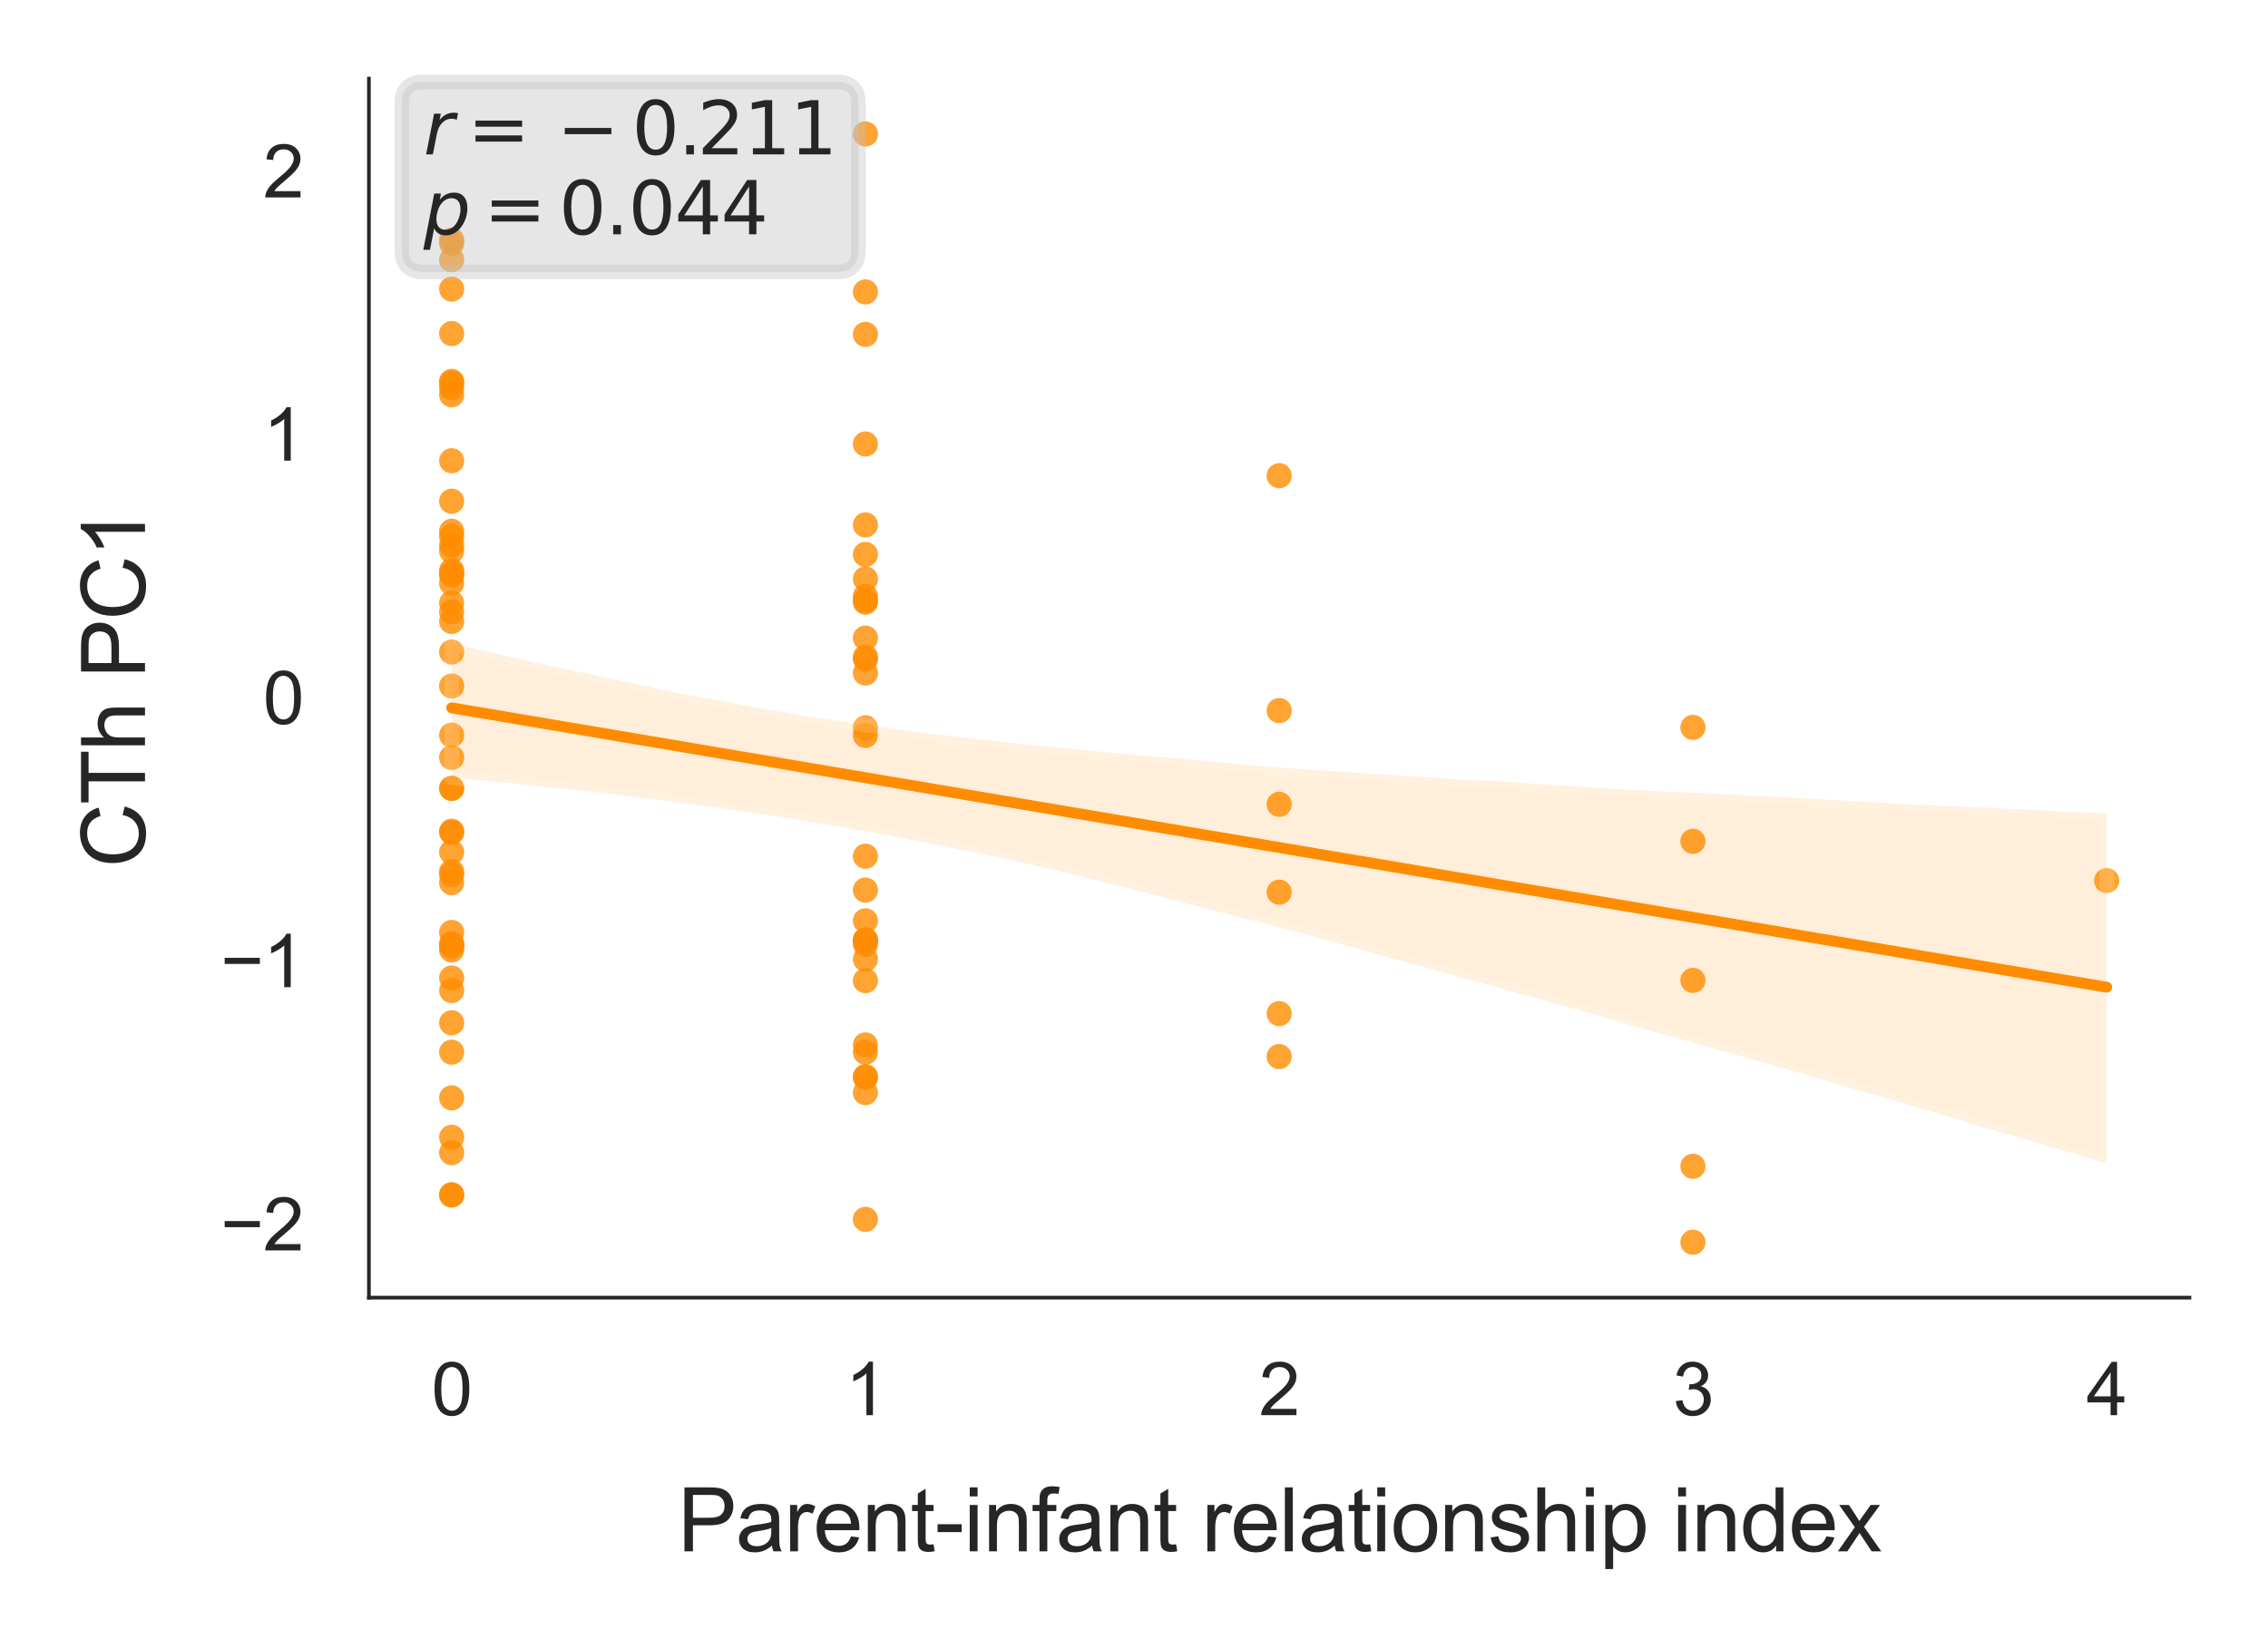 <?xml version="1.0" encoding="utf-8" standalone="no"?>
<!DOCTYPE svg PUBLIC "-//W3C//DTD SVG 1.1//EN"
  "http://www.w3.org/Graphics/SVG/1.1/DTD/svg11.dtd">
<svg xmlns:xlink="http://www.w3.org/1999/xlink" width="155.906pt" height="113.386pt" viewBox="0 0 155.906 113.386" xmlns="http://www.w3.org/2000/svg" version="1.1">
 <defs>
  <style type="text/css">*{stroke-linejoin: round; stroke-linecap: butt}</style>
 </defs>
 <g id="figure_1">
  <g id="patch_1">
   <path d="M 0 113.386 
L 155.906 113.386 
L 155.906 0 
L 0 0 
z
" style="fill: #ffffff"/>
  </g>
  <g id="axes_1">
   <g id="patch_2">
    <path d="M 25.36 89.218 
L 150.506 89.218 
L 150.506 5.4 
L 25.36 5.4 
z
" style="fill: #ffffff"/>
   </g>
   <g id="matplotlib.axis_1">
    <g id="xtick_1">
     <g id="text_1">
      <!-- 0 -->
      <g style="fill: #262626" transform="translate(29.658 97.297) scale(0.05 -0.05)">
       <defs>
        <path id="ArialMT-30" d="M 266 2259 
Q 266 3072 433 3567 
Q 600 4063 929 4331 
Q 1259 4600 1759 4600 
Q 2128 4600 2406 4451 
Q 2684 4303 2865 4023 
Q 3047 3744 3150 3342 
Q 3253 2941 3253 2259 
Q 3253 1453 3087 958 
Q 2922 463 2592 192 
Q 2263 -78 1759 -78 
Q 1097 -78 719 397 
Q 266 969 266 2259 
z
M 844 2259 
Q 844 1131 1108 757 
Q 1372 384 1759 384 
Q 2147 384 2411 759 
Q 2675 1134 2675 2259 
Q 2675 3391 2411 3762 
Q 2147 4134 1753 4134 
Q 1366 4134 1134 3806 
Q 844 3388 844 2259 
z
" transform="scale(0.016)"/>
       </defs>
       <use xlink:href="#ArialMT-30"/>
      </g>
     </g>
    </g>
    <g id="xtick_2">
     <g id="text_2">
      <!-- 1 -->
      <g style="fill: #262626" transform="translate(58.1 97.297) scale(0.05 -0.05)">
       <defs>
        <path id="ArialMT-31" d="M 2384 0 
L 1822 0 
L 1822 3584 
Q 1619 3391 1289 3197 
Q 959 3003 697 2906 
L 697 3450 
Q 1169 3672 1522 3987 
Q 1875 4303 2022 4600 
L 2384 4600 
L 2384 0 
z
" transform="scale(0.016)"/>
       </defs>
       <use xlink:href="#ArialMT-31"/>
      </g>
     </g>
    </g>
    <g id="xtick_3">
     <g id="text_3">
      <!-- 2 -->
      <g style="fill: #262626" transform="translate(86.543 97.297) scale(0.05 -0.05)">
       <defs>
        <path id="ArialMT-32" d="M 3222 541 
L 3222 0 
L 194 0 
Q 188 203 259 391 
Q 375 700 629 1000 
Q 884 1300 1366 1694 
Q 2113 2306 2375 2664 
Q 2638 3022 2638 3341 
Q 2638 3675 2398 3904 
Q 2159 4134 1775 4134 
Q 1369 4134 1125 3890 
Q 881 3647 878 3216 
L 300 3275 
Q 359 3922 746 4261 
Q 1134 4600 1788 4600 
Q 2447 4600 2831 4234 
Q 3216 3869 3216 3328 
Q 3216 3053 3103 2787 
Q 2991 2522 2730 2228 
Q 2469 1934 1863 1422 
Q 1356 997 1212 845 
Q 1069 694 975 541 
L 3222 541 
z
" transform="scale(0.016)"/>
       </defs>
       <use xlink:href="#ArialMT-32"/>
      </g>
     </g>
    </g>
    <g id="xtick_4">
     <g id="text_4">
      <!-- 3 -->
      <g style="fill: #262626" transform="translate(114.985 97.297) scale(0.05 -0.05)">
       <defs>
        <path id="ArialMT-33" d="M 269 1209 
L 831 1284 
Q 928 806 1161 595 
Q 1394 384 1728 384 
Q 2125 384 2398 659 
Q 2672 934 2672 1341 
Q 2672 1728 2419 1979 
Q 2166 2231 1775 2231 
Q 1616 2231 1378 2169 
L 1441 2663 
Q 1497 2656 1531 2656 
Q 1891 2656 2178 2843 
Q 2466 3031 2466 3422 
Q 2466 3731 2256 3934 
Q 2047 4138 1716 4138 
Q 1388 4138 1169 3931 
Q 950 3725 888 3313 
L 325 3413 
Q 428 3978 793 4289 
Q 1159 4600 1703 4600 
Q 2078 4600 2393 4439 
Q 2709 4278 2876 4000 
Q 3044 3722 3044 3409 
Q 3044 3113 2884 2869 
Q 2725 2625 2413 2481 
Q 2819 2388 3044 2092 
Q 3269 1797 3269 1353 
Q 3269 753 2831 336 
Q 2394 -81 1725 -81 
Q 1122 -81 723 278 
Q 325 638 269 1209 
z
" transform="scale(0.016)"/>
       </defs>
       <use xlink:href="#ArialMT-33"/>
      </g>
     </g>
    </g>
    <g id="xtick_5">
     <g id="text_5">
      <!-- 4 -->
      <g style="fill: #262626" transform="translate(143.427 97.297) scale(0.05 -0.05)">
       <defs>
        <path id="ArialMT-34" d="M 2069 0 
L 2069 1097 
L 81 1097 
L 81 1613 
L 2172 4581 
L 2631 4581 
L 2631 1613 
L 3250 1613 
L 3250 1097 
L 2631 1097 
L 2631 0 
L 2069 0 
z
M 2069 1613 
L 2069 3678 
L 634 1613 
L 2069 1613 
z
" transform="scale(0.016)"/>
       </defs>
       <use xlink:href="#ArialMT-34"/>
      </g>
     </g>
    </g>
    <g id="text_6">
     <!-- Parent-infant relationship index -->
     <g style="fill: #262626" transform="translate(46.577 106.659) scale(0.06 -0.06)">
      <defs>
       <path id="ArialMT-50" d="M 494 0 
L 494 4581 
L 2222 4581 
Q 2678 4581 2919 4538 
Q 3256 4481 3484 4323 
Q 3713 4166 3852 3881 
Q 3991 3597 3991 3256 
Q 3991 2672 3619 2267 
Q 3247 1863 2275 1863 
L 1100 1863 
L 1100 0 
L 494 0 
z
M 1100 2403 
L 2284 2403 
Q 2872 2403 3119 2622 
Q 3366 2841 3366 3238 
Q 3366 3525 3220 3729 
Q 3075 3934 2838 4000 
Q 2684 4041 2272 4041 
L 1100 4041 
L 1100 2403 
z
" transform="scale(0.016)"/>
       <path id="ArialMT-61" d="M 2588 409 
Q 2275 144 1986 34 
Q 1697 -75 1366 -75 
Q 819 -75 525 192 
Q 231 459 231 875 
Q 231 1119 342 1320 
Q 453 1522 633 1644 
Q 813 1766 1038 1828 
Q 1203 1872 1538 1913 
Q 2219 1994 2541 2106 
Q 2544 2222 2544 2253 
Q 2544 2597 2384 2738 
Q 2169 2928 1744 2928 
Q 1347 2928 1158 2789 
Q 969 2650 878 2297 
L 328 2372 
Q 403 2725 575 2942 
Q 747 3159 1072 3276 
Q 1397 3394 1825 3394 
Q 2250 3394 2515 3294 
Q 2781 3194 2906 3042 
Q 3031 2891 3081 2659 
Q 3109 2516 3109 2141 
L 3109 1391 
Q 3109 606 3145 398 
Q 3181 191 3288 0 
L 2700 0 
Q 2613 175 2588 409 
z
M 2541 1666 
Q 2234 1541 1622 1453 
Q 1275 1403 1131 1340 
Q 988 1278 909 1158 
Q 831 1038 831 891 
Q 831 666 1001 516 
Q 1172 366 1500 366 
Q 1825 366 2078 508 
Q 2331 650 2450 897 
Q 2541 1088 2541 1459 
L 2541 1666 
z
" transform="scale(0.016)"/>
       <path id="ArialMT-72" d="M 416 0 
L 416 3319 
L 922 3319 
L 922 2816 
Q 1116 3169 1280 3281 
Q 1444 3394 1641 3394 
Q 1925 3394 2219 3213 
L 2025 2691 
Q 1819 2813 1613 2813 
Q 1428 2813 1281 2702 
Q 1134 2591 1072 2394 
Q 978 2094 978 1738 
L 978 0 
L 416 0 
z
" transform="scale(0.016)"/>
       <path id="ArialMT-65" d="M 2694 1069 
L 3275 997 
Q 3138 488 2766 206 
Q 2394 -75 1816 -75 
Q 1088 -75 661 373 
Q 234 822 234 1631 
Q 234 2469 665 2931 
Q 1097 3394 1784 3394 
Q 2450 3394 2872 2941 
Q 3294 2488 3294 1666 
Q 3294 1616 3291 1516 
L 816 1516 
Q 847 969 1125 678 
Q 1403 388 1819 388 
Q 2128 388 2347 550 
Q 2566 713 2694 1069 
z
M 847 1978 
L 2700 1978 
Q 2663 2397 2488 2606 
Q 2219 2931 1791 2931 
Q 1403 2931 1139 2672 
Q 875 2413 847 1978 
z
" transform="scale(0.016)"/>
       <path id="ArialMT-6e" d="M 422 0 
L 422 3319 
L 928 3319 
L 928 2847 
Q 1294 3394 1984 3394 
Q 2284 3394 2536 3286 
Q 2788 3178 2913 3003 
Q 3038 2828 3088 2588 
Q 3119 2431 3119 2041 
L 3119 0 
L 2556 0 
L 2556 2019 
Q 2556 2363 2490 2533 
Q 2425 2703 2258 2804 
Q 2091 2906 1866 2906 
Q 1506 2906 1245 2678 
Q 984 2450 984 1813 
L 984 0 
L 422 0 
z
" transform="scale(0.016)"/>
       <path id="ArialMT-74" d="M 1650 503 
L 1731 6 
Q 1494 -44 1306 -44 
Q 1000 -44 831 53 
Q 663 150 594 308 
Q 525 466 525 972 
L 525 2881 
L 113 2881 
L 113 3319 
L 525 3319 
L 525 4141 
L 1084 4478 
L 1084 3319 
L 1650 3319 
L 1650 2881 
L 1084 2881 
L 1084 941 
Q 1084 700 1114 631 
Q 1144 563 1211 522 
Q 1278 481 1403 481 
Q 1497 481 1650 503 
z
" transform="scale(0.016)"/>
       <path id="ArialMT-2d" d="M 203 1375 
L 203 1941 
L 1931 1941 
L 1931 1375 
L 203 1375 
z
" transform="scale(0.016)"/>
       <path id="ArialMT-69" d="M 425 3934 
L 425 4581 
L 988 4581 
L 988 3934 
L 425 3934 
z
M 425 0 
L 425 3319 
L 988 3319 
L 988 0 
L 425 0 
z
" transform="scale(0.016)"/>
       <path id="ArialMT-66" d="M 556 0 
L 556 2881 
L 59 2881 
L 59 3319 
L 556 3319 
L 556 3672 
Q 556 4006 616 4169 
Q 697 4388 901 4523 
Q 1106 4659 1475 4659 
Q 1713 4659 2000 4603 
L 1916 4113 
Q 1741 4144 1584 4144 
Q 1328 4144 1222 4034 
Q 1116 3925 1116 3625 
L 1116 3319 
L 1763 3319 
L 1763 2881 
L 1116 2881 
L 1116 0 
L 556 0 
z
" transform="scale(0.016)"/>
       <path id="ArialMT-20" transform="scale(0.016)"/>
       <path id="ArialMT-6c" d="M 409 0 
L 409 4581 
L 972 4581 
L 972 0 
L 409 0 
z
" transform="scale(0.016)"/>
       <path id="ArialMT-6f" d="M 213 1659 
Q 213 2581 725 3025 
Q 1153 3394 1769 3394 
Q 2453 3394 2887 2945 
Q 3322 2497 3322 1706 
Q 3322 1066 3130 698 
Q 2938 331 2570 128 
Q 2203 -75 1769 -75 
Q 1072 -75 642 372 
Q 213 819 213 1659 
z
M 791 1659 
Q 791 1022 1069 705 
Q 1347 388 1769 388 
Q 2188 388 2466 706 
Q 2744 1025 2744 1678 
Q 2744 2294 2464 2611 
Q 2184 2928 1769 2928 
Q 1347 2928 1069 2612 
Q 791 2297 791 1659 
z
" transform="scale(0.016)"/>
       <path id="ArialMT-73" d="M 197 991 
L 753 1078 
Q 800 744 1014 566 
Q 1228 388 1613 388 
Q 2000 388 2187 545 
Q 2375 703 2375 916 
Q 2375 1106 2209 1216 
Q 2094 1291 1634 1406 
Q 1016 1563 777 1677 
Q 538 1791 414 1992 
Q 291 2194 291 2438 
Q 291 2659 392 2848 
Q 494 3038 669 3163 
Q 800 3259 1026 3326 
Q 1253 3394 1513 3394 
Q 1903 3394 2198 3281 
Q 2494 3169 2634 2976 
Q 2775 2784 2828 2463 
L 2278 2388 
Q 2241 2644 2061 2787 
Q 1881 2931 1553 2931 
Q 1166 2931 1000 2803 
Q 834 2675 834 2503 
Q 834 2394 903 2306 
Q 972 2216 1119 2156 
Q 1203 2125 1616 2013 
Q 2213 1853 2448 1751 
Q 2684 1650 2818 1456 
Q 2953 1263 2953 975 
Q 2953 694 2789 445 
Q 2625 197 2315 61 
Q 2006 -75 1616 -75 
Q 969 -75 630 194 
Q 291 463 197 991 
z
" transform="scale(0.016)"/>
       <path id="ArialMT-68" d="M 422 0 
L 422 4581 
L 984 4581 
L 984 2938 
Q 1378 3394 1978 3394 
Q 2347 3394 2619 3248 
Q 2891 3103 3008 2847 
Q 3125 2591 3125 2103 
L 3125 0 
L 2563 0 
L 2563 2103 
Q 2563 2525 2380 2717 
Q 2197 2909 1863 2909 
Q 1613 2909 1392 2779 
Q 1172 2650 1078 2428 
Q 984 2206 984 1816 
L 984 0 
L 422 0 
z
" transform="scale(0.016)"/>
       <path id="ArialMT-70" d="M 422 -1272 
L 422 3319 
L 934 3319 
L 934 2888 
Q 1116 3141 1344 3267 
Q 1572 3394 1897 3394 
Q 2322 3394 2647 3175 
Q 2972 2956 3137 2557 
Q 3303 2159 3303 1684 
Q 3303 1175 3120 767 
Q 2938 359 2589 142 
Q 2241 -75 1856 -75 
Q 1575 -75 1351 44 
Q 1128 163 984 344 
L 984 -1272 
L 422 -1272 
z
M 931 1641 
Q 931 1000 1190 694 
Q 1450 388 1819 388 
Q 2194 388 2461 705 
Q 2728 1022 2728 1688 
Q 2728 2322 2467 2637 
Q 2206 2953 1844 2953 
Q 1484 2953 1207 2617 
Q 931 2281 931 1641 
z
" transform="scale(0.016)"/>
       <path id="ArialMT-64" d="M 2575 0 
L 2575 419 
Q 2259 -75 1647 -75 
Q 1250 -75 917 144 
Q 584 363 401 755 
Q 219 1147 219 1656 
Q 219 2153 384 2558 
Q 550 2963 881 3178 
Q 1213 3394 1622 3394 
Q 1922 3394 2156 3267 
Q 2391 3141 2538 2938 
L 2538 4581 
L 3097 4581 
L 3097 0 
L 2575 0 
z
M 797 1656 
Q 797 1019 1065 703 
Q 1334 388 1700 388 
Q 2069 388 2326 689 
Q 2584 991 2584 1609 
Q 2584 2291 2321 2609 
Q 2059 2928 1675 2928 
Q 1300 2928 1048 2622 
Q 797 2316 797 1656 
z
" transform="scale(0.016)"/>
       <path id="ArialMT-78" d="M 47 0 
L 1259 1725 
L 138 3319 
L 841 3319 
L 1350 2541 
Q 1494 2319 1581 2169 
Q 1719 2375 1834 2534 
L 2394 3319 
L 3066 3319 
L 1919 1756 
L 3153 0 
L 2463 0 
L 1781 1031 
L 1600 1309 
L 728 0 
L 47 0 
z
" transform="scale(0.016)"/>
      </defs>
      <use xlink:href="#ArialMT-50"/>
      <use xlink:href="#ArialMT-61" x="66.699"/>
      <use xlink:href="#ArialMT-72" x="122.314"/>
      <use xlink:href="#ArialMT-65" x="155.615"/>
      <use xlink:href="#ArialMT-6e" x="211.23"/>
      <use xlink:href="#ArialMT-74" x="266.846"/>
      <use xlink:href="#ArialMT-2d" x="294.629"/>
      <use xlink:href="#ArialMT-69" x="327.93"/>
      <use xlink:href="#ArialMT-6e" x="350.146"/>
      <use xlink:href="#ArialMT-66" x="405.762"/>
      <use xlink:href="#ArialMT-61" x="433.545"/>
      <use xlink:href="#ArialMT-6e" x="489.16"/>
      <use xlink:href="#ArialMT-74" x="544.775"/>
      <use xlink:href="#ArialMT-20" x="572.559"/>
      <use xlink:href="#ArialMT-72" x="600.342"/>
      <use xlink:href="#ArialMT-65" x="633.643"/>
      <use xlink:href="#ArialMT-6c" x="689.258"/>
      <use xlink:href="#ArialMT-61" x="711.475"/>
      <use xlink:href="#ArialMT-74" x="767.09"/>
      <use xlink:href="#ArialMT-69" x="794.873"/>
      <use xlink:href="#ArialMT-6f" x="817.09"/>
      <use xlink:href="#ArialMT-6e" x="872.705"/>
      <use xlink:href="#ArialMT-73" x="928.32"/>
      <use xlink:href="#ArialMT-68" x="978.32"/>
      <use xlink:href="#ArialMT-69" x="1033.936"/>
      <use xlink:href="#ArialMT-70" x="1056.152"/>
      <use xlink:href="#ArialMT-20" x="1111.768"/>
      <use xlink:href="#ArialMT-69" x="1139.551"/>
      <use xlink:href="#ArialMT-6e" x="1161.768"/>
      <use xlink:href="#ArialMT-64" x="1217.383"/>
      <use xlink:href="#ArialMT-65" x="1272.998"/>
      <use xlink:href="#ArialMT-78" x="1328.613"/>
     </g>
    </g>
   </g>
   <g id="matplotlib.axis_2">
    <g id="ytick_1">
     <g id="text_7">
      <!-- −2 -->
      <g style="fill: #262626" transform="translate(15.159 85.97) scale(0.05 -0.05)">
       <defs>
        <path id="ArialMT-2212" d="M 3381 1997 
L 356 1997 
L 356 2522 
L 3381 2522 
L 3381 1997 
z
" transform="scale(0.016)"/>
       </defs>
       <use xlink:href="#ArialMT-2212"/>
       <use xlink:href="#ArialMT-32" x="58.398"/>
      </g>
     </g>
    </g>
    <g id="ytick_2">
     <g id="text_8">
      <!-- −1 -->
      <g style="fill: #262626" transform="translate(15.159 67.871) scale(0.05 -0.05)">
       <use xlink:href="#ArialMT-2212"/>
       <use xlink:href="#ArialMT-31" x="58.398"/>
      </g>
     </g>
    </g>
    <g id="ytick_3">
     <g id="text_9">
      <!-- 0 -->
      <g style="fill: #262626" transform="translate(18.08 49.772) scale(0.05 -0.05)">
       <use xlink:href="#ArialMT-30"/>
      </g>
     </g>
    </g>
    <g id="ytick_4">
     <g id="text_10">
      <!-- 1 -->
      <g style="fill: #262626" transform="translate(18.08 31.673) scale(0.05 -0.05)">
       <use xlink:href="#ArialMT-31"/>
      </g>
     </g>
    </g>
    <g id="ytick_5">
     <g id="text_11">
      <!-- 2 -->
      <g style="fill: #262626" transform="translate(18.08 13.574) scale(0.05 -0.05)">
       <use xlink:href="#ArialMT-32"/>
      </g>
     </g>
    </g>
    <g id="text_12">
     <!-- CTh PC1 -->
     <g style="fill: #262626" transform="translate(9.967 59.646) rotate(-90) scale(0.06 -0.06)">
      <defs>
       <path id="ArialMT-43" d="M 3763 1606 
L 4369 1453 
Q 4178 706 3683 314 
Q 3188 -78 2472 -78 
Q 1731 -78 1267 223 
Q 803 525 561 1097 
Q 319 1669 319 2325 
Q 319 3041 592 3573 
Q 866 4106 1370 4382 
Q 1875 4659 2481 4659 
Q 3169 4659 3637 4309 
Q 4106 3959 4291 3325 
L 3694 3184 
Q 3534 3684 3231 3912 
Q 2928 4141 2469 4141 
Q 1941 4141 1586 3887 
Q 1231 3634 1087 3207 
Q 944 2781 944 2328 
Q 944 1744 1114 1308 
Q 1284 872 1643 656 
Q 2003 441 2422 441 
Q 2931 441 3284 734 
Q 3638 1028 3763 1606 
z
" transform="scale(0.016)"/>
       <path id="ArialMT-54" d="M 1659 0 
L 1659 4041 
L 150 4041 
L 150 4581 
L 3781 4581 
L 3781 4041 
L 2266 4041 
L 2266 0 
L 1659 0 
z
" transform="scale(0.016)"/>
      </defs>
      <use xlink:href="#ArialMT-43"/>
      <use xlink:href="#ArialMT-54" x="72.217"/>
      <use xlink:href="#ArialMT-68" x="133.301"/>
      <use xlink:href="#ArialMT-20" x="188.916"/>
      <use xlink:href="#ArialMT-50" x="216.699"/>
      <use xlink:href="#ArialMT-43" x="283.398"/>
      <use xlink:href="#ArialMT-31" x="355.615"/>
     </g>
    </g>
   </g>
   <g id="PathCollection_1">
    <defs>
     <path id="C0_0_7b4fc9063c" d="M 0 0.866 
C 0.23 0.866 0.45 0.775 0.612 0.612 
C 0.775 0.45 0.866 0.23 0.866 -0 
C 0.866 -0.23 0.775 -0.45 0.612 -0.612 
C 0.45 -0.775 0.23 -0.866 0 -0.866 
C -0.23 -0.866 -0.45 -0.775 -0.612 -0.612 
C -0.775 -0.45 -0.866 -0.23 -0.866 0 
C -0.866 0.23 -0.775 0.45 -0.612 0.612 
C -0.45 0.775 -0.23 0.866 0 0.866 
z
"/>
    </defs>
    <g clip-path="url(#pfe392896bf)">
     <use xlink:href="#C0_0_7b4fc9063c" x="31.048" y="39.413" style="fill: #ff8c00; fill-opacity: 0.8"/>
    </g>
    <g clip-path="url(#pfe392896bf)">
     <use xlink:href="#C0_0_7b4fc9063c" x="59.491" y="58.869" style="fill: #ff8c00; fill-opacity: 0.8"/>
    </g>
    <g clip-path="url(#pfe392896bf)">
     <use xlink:href="#C0_0_7b4fc9063c" x="31.048" y="26.334" style="fill: #ff8c00; fill-opacity: 0.8"/>
    </g>
    <g clip-path="url(#pfe392896bf)">
     <use xlink:href="#C0_0_7b4fc9063c" x="31.048" y="36.527" style="fill: #ff8c00; fill-opacity: 0.8"/>
    </g>
    <g clip-path="url(#pfe392896bf)">
     <use xlink:href="#C0_0_7b4fc9063c" x="59.491" y="64.938" style="fill: #ff8c00; fill-opacity: 0.8"/>
    </g>
    <g clip-path="url(#pfe392896bf)">
     <use xlink:href="#C0_0_7b4fc9063c" x="31.048" y="54.208" style="fill: #ff8c00; fill-opacity: 0.8"/>
    </g>
    <g clip-path="url(#pfe392896bf)">
     <use xlink:href="#C0_0_7b4fc9063c" x="31.048" y="78.192" style="fill: #ff8c00; fill-opacity: 0.8"/>
    </g>
    <g clip-path="url(#pfe392896bf)">
     <use xlink:href="#C0_0_7b4fc9063c" x="116.375" y="57.841" style="fill: #ff8c00; fill-opacity: 0.8"/>
    </g>
    <g clip-path="url(#pfe392896bf)">
     <use xlink:href="#C0_0_7b4fc9063c" x="31.048" y="65.313" style="fill: #ff8c00; fill-opacity: 0.8"/>
    </g>
    <g clip-path="url(#pfe392896bf)">
     <use xlink:href="#C0_0_7b4fc9063c" x="59.491" y="9.21" style="fill: #ff8c00; fill-opacity: 0.8"/>
    </g>
    <g clip-path="url(#pfe392896bf)">
     <use xlink:href="#C0_0_7b4fc9063c" x="87.933" y="72.643" style="fill: #ff8c00; fill-opacity: 0.8"/>
    </g>
    <g clip-path="url(#pfe392896bf)">
     <use xlink:href="#C0_0_7b4fc9063c" x="59.491" y="45.167" style="fill: #ff8c00; fill-opacity: 0.8"/>
    </g>
    <g clip-path="url(#pfe392896bf)">
     <use xlink:href="#C0_0_7b4fc9063c" x="59.491" y="38.119" style="fill: #ff8c00; fill-opacity: 0.8"/>
    </g>
    <g clip-path="url(#pfe392896bf)">
     <use xlink:href="#C0_0_7b4fc9063c" x="59.491" y="22.99" style="fill: #ff8c00; fill-opacity: 0.8"/>
    </g>
    <g clip-path="url(#pfe392896bf)">
     <use xlink:href="#C0_0_7b4fc9063c" x="59.491" y="61.196" style="fill: #ff8c00; fill-opacity: 0.8"/>
    </g>
    <g clip-path="url(#pfe392896bf)">
     <use xlink:href="#C0_0_7b4fc9063c" x="31.048" y="37.887" style="fill: #ff8c00; fill-opacity: 0.8"/>
    </g>
    <g clip-path="url(#pfe392896bf)">
     <use xlink:href="#C0_0_7b4fc9063c" x="59.491" y="41.402" style="fill: #ff8c00; fill-opacity: 0.8"/>
    </g>
    <g clip-path="url(#pfe392896bf)">
     <use xlink:href="#C0_0_7b4fc9063c" x="59.491" y="41.284" style="fill: #ff8c00; fill-opacity: 0.8"/>
    </g>
    <g clip-path="url(#pfe392896bf)">
     <use xlink:href="#C0_0_7b4fc9063c" x="59.491" y="71.842" style="fill: #ff8c00; fill-opacity: 0.8"/>
    </g>
    <g clip-path="url(#pfe392896bf)">
     <use xlink:href="#C0_0_7b4fc9063c" x="87.933" y="48.856" style="fill: #ff8c00; fill-opacity: 0.8"/>
    </g>
    <g clip-path="url(#pfe392896bf)">
     <use xlink:href="#C0_0_7b4fc9063c" x="59.491" y="83.834" style="fill: #ff8c00; fill-opacity: 0.8"/>
    </g>
    <g clip-path="url(#pfe392896bf)">
     <use xlink:href="#C0_0_7b4fc9063c" x="31.048" y="64.872" style="fill: #ff8c00; fill-opacity: 0.8"/>
    </g>
    <g clip-path="url(#pfe392896bf)">
     <use xlink:href="#C0_0_7b4fc9063c" x="31.048" y="47.164" style="fill: #ff8c00; fill-opacity: 0.8"/>
    </g>
    <g clip-path="url(#pfe392896bf)">
     <use xlink:href="#C0_0_7b4fc9063c" x="31.048" y="37.489" style="fill: #ff8c00; fill-opacity: 0.8"/>
    </g>
    <g clip-path="url(#pfe392896bf)">
     <use xlink:href="#C0_0_7b4fc9063c" x="144.817" y="60.543" style="fill: #ff8c00; fill-opacity: 0.8"/>
    </g>
    <g clip-path="url(#pfe392896bf)">
     <use xlink:href="#C0_0_7b4fc9063c" x="116.375" y="50.01" style="fill: #ff8c00; fill-opacity: 0.8"/>
    </g>
    <g clip-path="url(#pfe392896bf)">
     <use xlink:href="#C0_0_7b4fc9063c" x="31.048" y="39.221" style="fill: #ff8c00; fill-opacity: 0.8"/>
    </g>
    <g clip-path="url(#pfe392896bf)">
     <use xlink:href="#C0_0_7b4fc9063c" x="31.048" y="16.733" style="fill: #ff8c00; fill-opacity: 0.8"/>
    </g>
    <g clip-path="url(#pfe392896bf)">
     <use xlink:href="#C0_0_7b4fc9063c" x="59.491" y="75.12" style="fill: #ff8c00; fill-opacity: 0.8"/>
    </g>
    <g clip-path="url(#pfe392896bf)">
     <use xlink:href="#C0_0_7b4fc9063c" x="59.491" y="74.013" style="fill: #ff8c00; fill-opacity: 0.8"/>
    </g>
    <g clip-path="url(#pfe392896bf)">
     <use xlink:href="#C0_0_7b4fc9063c" x="31.048" y="44.829" style="fill: #ff8c00; fill-opacity: 0.8"/>
    </g>
    <g clip-path="url(#pfe392896bf)">
     <use xlink:href="#C0_0_7b4fc9063c" x="31.048" y="36.879" style="fill: #ff8c00; fill-opacity: 0.8"/>
    </g>
    <g clip-path="url(#pfe392896bf)">
     <use xlink:href="#C0_0_7b4fc9063c" x="59.491" y="40.992" style="fill: #ff8c00; fill-opacity: 0.8"/>
    </g>
    <g clip-path="url(#pfe392896bf)">
     <use xlink:href="#C0_0_7b4fc9063c" x="87.933" y="69.689" style="fill: #ff8c00; fill-opacity: 0.8"/>
    </g>
    <g clip-path="url(#pfe392896bf)">
     <use xlink:href="#C0_0_7b4fc9063c" x="31.048" y="52.079" style="fill: #ff8c00; fill-opacity: 0.8"/>
    </g>
    <g clip-path="url(#pfe392896bf)">
     <use xlink:href="#C0_0_7b4fc9063c" x="59.491" y="64.616" style="fill: #ff8c00; fill-opacity: 0.8"/>
    </g>
    <g clip-path="url(#pfe392896bf)">
     <use xlink:href="#C0_0_7b4fc9063c" x="31.048" y="34.461" style="fill: #ff8c00; fill-opacity: 0.8"/>
    </g>
    <g clip-path="url(#pfe392896bf)">
     <use xlink:href="#C0_0_7b4fc9063c" x="59.491" y="64.691" style="fill: #ff8c00; fill-opacity: 0.8"/>
    </g>
    <g clip-path="url(#pfe392896bf)">
     <use xlink:href="#C0_0_7b4fc9063c" x="59.491" y="43.869" style="fill: #ff8c00; fill-opacity: 0.8"/>
    </g>
    <g clip-path="url(#pfe392896bf)">
     <use xlink:href="#C0_0_7b4fc9063c" x="59.491" y="36.091" style="fill: #ff8c00; fill-opacity: 0.8"/>
    </g>
    <g clip-path="url(#pfe392896bf)">
     <use xlink:href="#C0_0_7b4fc9063c" x="59.491" y="65.944" style="fill: #ff8c00; fill-opacity: 0.8"/>
    </g>
    <g clip-path="url(#pfe392896bf)">
     <use xlink:href="#C0_0_7b4fc9063c" x="31.048" y="65.042" style="fill: #ff8c00; fill-opacity: 0.8"/>
    </g>
    <g clip-path="url(#pfe392896bf)">
     <use xlink:href="#C0_0_7b4fc9063c" x="31.048" y="42.068" style="fill: #ff8c00; fill-opacity: 0.8"/>
    </g>
    <g clip-path="url(#pfe392896bf)">
     <use xlink:href="#C0_0_7b4fc9063c" x="31.048" y="26.221" style="fill: #ff8c00; fill-opacity: 0.8"/>
    </g>
    <g clip-path="url(#pfe392896bf)">
     <use xlink:href="#C0_0_7b4fc9063c" x="116.375" y="80.185" style="fill: #ff8c00; fill-opacity: 0.8"/>
    </g>
    <g clip-path="url(#pfe392896bf)">
     <use xlink:href="#C0_0_7b4fc9063c" x="31.048" y="57.148" style="fill: #ff8c00; fill-opacity: 0.8"/>
    </g>
    <g clip-path="url(#pfe392896bf)">
     <use xlink:href="#C0_0_7b4fc9063c" x="31.048" y="42.724" style="fill: #ff8c00; fill-opacity: 0.8"/>
    </g>
    <g clip-path="url(#pfe392896bf)">
     <use xlink:href="#C0_0_7b4fc9063c" x="59.491" y="50.565" style="fill: #ff8c00; fill-opacity: 0.8"/>
    </g>
    <g clip-path="url(#pfe392896bf)">
     <use xlink:href="#C0_0_7b4fc9063c" x="31.048" y="39.537" style="fill: #ff8c00; fill-opacity: 0.8"/>
    </g>
    <g clip-path="url(#pfe392896bf)">
     <use xlink:href="#C0_0_7b4fc9063c" x="59.491" y="30.524" style="fill: #ff8c00; fill-opacity: 0.8"/>
    </g>
    <g clip-path="url(#pfe392896bf)">
     <use xlink:href="#C0_0_7b4fc9063c" x="31.048" y="79.251" style="fill: #ff8c00; fill-opacity: 0.8"/>
    </g>
    <g clip-path="url(#pfe392896bf)">
     <use xlink:href="#C0_0_7b4fc9063c" x="116.375" y="85.408" style="fill: #ff8c00; fill-opacity: 0.8"/>
    </g>
    <g clip-path="url(#pfe392896bf)">
     <use xlink:href="#C0_0_7b4fc9063c" x="31.048" y="82.139" style="fill: #ff8c00; fill-opacity: 0.8"/>
    </g>
    <g clip-path="url(#pfe392896bf)">
     <use xlink:href="#C0_0_7b4fc9063c" x="31.048" y="27.144" style="fill: #ff8c00; fill-opacity: 0.8"/>
    </g>
    <g clip-path="url(#pfe392896bf)">
     <use xlink:href="#C0_0_7b4fc9063c" x="59.491" y="67.423" style="fill: #ff8c00; fill-opacity: 0.8"/>
    </g>
    <g clip-path="url(#pfe392896bf)">
     <use xlink:href="#C0_0_7b4fc9063c" x="87.933" y="55.299" style="fill: #ff8c00; fill-opacity: 0.8"/>
    </g>
    <g clip-path="url(#pfe392896bf)">
     <use xlink:href="#C0_0_7b4fc9063c" x="31.048" y="31.677" style="fill: #ff8c00; fill-opacity: 0.8"/>
    </g>
    <g clip-path="url(#pfe392896bf)">
     <use xlink:href="#C0_0_7b4fc9063c" x="31.048" y="64.974" style="fill: #ff8c00; fill-opacity: 0.8"/>
    </g>
    <g clip-path="url(#pfe392896bf)">
     <use xlink:href="#C0_0_7b4fc9063c" x="59.491" y="64.638" style="fill: #ff8c00; fill-opacity: 0.8"/>
    </g>
    <g clip-path="url(#pfe392896bf)">
     <use xlink:href="#C0_0_7b4fc9063c" x="31.048" y="57.23" style="fill: #ff8c00; fill-opacity: 0.8"/>
    </g>
    <g clip-path="url(#pfe392896bf)">
     <use xlink:href="#C0_0_7b4fc9063c" x="31.048" y="68.105" style="fill: #ff8c00; fill-opacity: 0.8"/>
    </g>
    <g clip-path="url(#pfe392896bf)">
     <use xlink:href="#C0_0_7b4fc9063c" x="59.491" y="39.807" style="fill: #ff8c00; fill-opacity: 0.8"/>
    </g>
    <g clip-path="url(#pfe392896bf)">
     <use xlink:href="#C0_0_7b4fc9063c" x="31.048" y="70.321" style="fill: #ff8c00; fill-opacity: 0.8"/>
    </g>
    <g clip-path="url(#pfe392896bf)">
     <use xlink:href="#C0_0_7b4fc9063c" x="59.491" y="45.316" style="fill: #ff8c00; fill-opacity: 0.8"/>
    </g>
    <g clip-path="url(#pfe392896bf)">
     <use xlink:href="#C0_0_7b4fc9063c" x="31.048" y="22.93" style="fill: #ff8c00; fill-opacity: 0.8"/>
    </g>
    <g clip-path="url(#pfe392896bf)">
     <use xlink:href="#C0_0_7b4fc9063c" x="31.048" y="41.455" style="fill: #ff8c00; fill-opacity: 0.8"/>
    </g>
    <g clip-path="url(#pfe392896bf)">
     <use xlink:href="#C0_0_7b4fc9063c" x="59.491" y="74.089" style="fill: #ff8c00; fill-opacity: 0.8"/>
    </g>
    <g clip-path="url(#pfe392896bf)">
     <use xlink:href="#C0_0_7b4fc9063c" x="59.491" y="63.31" style="fill: #ff8c00; fill-opacity: 0.8"/>
    </g>
    <g clip-path="url(#pfe392896bf)">
     <use xlink:href="#C0_0_7b4fc9063c" x="31.048" y="16.499" style="fill: #ff8c00; fill-opacity: 0.8"/>
    </g>
    <g clip-path="url(#pfe392896bf)">
     <use xlink:href="#C0_0_7b4fc9063c" x="31.048" y="59.928" style="fill: #ff8c00; fill-opacity: 0.8"/>
    </g>
    <g clip-path="url(#pfe392896bf)">
     <use xlink:href="#C0_0_7b4fc9063c" x="31.048" y="19.877" style="fill: #ff8c00; fill-opacity: 0.8"/>
    </g>
    <g clip-path="url(#pfe392896bf)">
     <use xlink:href="#C0_0_7b4fc9063c" x="116.375" y="67.405" style="fill: #ff8c00; fill-opacity: 0.8"/>
    </g>
    <g clip-path="url(#pfe392896bf)">
     <use xlink:href="#C0_0_7b4fc9063c" x="31.048" y="58.589" style="fill: #ff8c00; fill-opacity: 0.8"/>
    </g>
    <g clip-path="url(#pfe392896bf)">
     <use xlink:href="#C0_0_7b4fc9063c" x="59.491" y="50.037" style="fill: #ff8c00; fill-opacity: 0.8"/>
    </g>
    <g clip-path="url(#pfe392896bf)">
     <use xlink:href="#C0_0_7b4fc9063c" x="59.491" y="72.345" style="fill: #ff8c00; fill-opacity: 0.8"/>
    </g>
    <g clip-path="url(#pfe392896bf)">
     <use xlink:href="#C0_0_7b4fc9063c" x="31.048" y="50.544" style="fill: #ff8c00; fill-opacity: 0.8"/>
    </g>
    <g clip-path="url(#pfe392896bf)">
     <use xlink:href="#C0_0_7b4fc9063c" x="59.491" y="46.272" style="fill: #ff8c00; fill-opacity: 0.8"/>
    </g>
    <g clip-path="url(#pfe392896bf)">
     <use xlink:href="#C0_0_7b4fc9063c" x="31.048" y="75.483" style="fill: #ff8c00; fill-opacity: 0.8"/>
    </g>
    <g clip-path="url(#pfe392896bf)">
     <use xlink:href="#C0_0_7b4fc9063c" x="31.048" y="40.091" style="fill: #ff8c00; fill-opacity: 0.8"/>
    </g>
    <g clip-path="url(#pfe392896bf)">
     <use xlink:href="#C0_0_7b4fc9063c" x="87.933" y="61.341" style="fill: #ff8c00; fill-opacity: 0.8"/>
    </g>
    <g clip-path="url(#pfe392896bf)">
     <use xlink:href="#C0_0_7b4fc9063c" x="59.491" y="20.071" style="fill: #ff8c00; fill-opacity: 0.8"/>
    </g>
    <g clip-path="url(#pfe392896bf)">
     <use xlink:href="#C0_0_7b4fc9063c" x="31.048" y="67.238" style="fill: #ff8c00; fill-opacity: 0.8"/>
    </g>
    <g clip-path="url(#pfe392896bf)">
     <use xlink:href="#C0_0_7b4fc9063c" x="31.048" y="82.166" style="fill: #ff8c00; fill-opacity: 0.8"/>
    </g>
    <g clip-path="url(#pfe392896bf)">
     <use xlink:href="#C0_0_7b4fc9063c" x="31.048" y="60.686" style="fill: #ff8c00; fill-opacity: 0.8"/>
    </g>
    <g clip-path="url(#pfe392896bf)">
     <use xlink:href="#C0_0_7b4fc9063c" x="31.048" y="60.128" style="fill: #ff8c00; fill-opacity: 0.8"/>
    </g>
    <g clip-path="url(#pfe392896bf)">
     <use xlink:href="#C0_0_7b4fc9063c" x="31.048" y="64.106" style="fill: #ff8c00; fill-opacity: 0.8"/>
    </g>
    <g clip-path="url(#pfe392896bf)">
     <use xlink:href="#C0_0_7b4fc9063c" x="87.933" y="32.706" style="fill: #ff8c00; fill-opacity: 0.8"/>
    </g>
    <g clip-path="url(#pfe392896bf)">
     <use xlink:href="#C0_0_7b4fc9063c" x="31.048" y="26.669" style="fill: #ff8c00; fill-opacity: 0.8"/>
    </g>
    <g clip-path="url(#pfe392896bf)">
     <use xlink:href="#C0_0_7b4fc9063c" x="31.048" y="54.199" style="fill: #ff8c00; fill-opacity: 0.8"/>
    </g>
    <g clip-path="url(#pfe392896bf)">
     <use xlink:href="#C0_0_7b4fc9063c" x="31.048" y="17.855" style="fill: #ff8c00; fill-opacity: 0.8"/>
    </g>
    <g clip-path="url(#pfe392896bf)">
     <use xlink:href="#C0_0_7b4fc9063c" x="31.048" y="72.339" style="fill: #ff8c00; fill-opacity: 0.8"/>
    </g>
   </g>
   <g id="PolyCollection_1">
    <defs>
     <path id="md35f416a22" d="M 31.048 -69.166 
L 31.048 -59.918 
L 32.198 -59.825 
L 33.347 -59.704 
L 34.496 -59.598 
L 35.645 -59.492 
L 36.794 -59.377 
L 37.944 -59.238 
L 39.093 -59.116 
L 40.242 -58.994 
L 41.391 -58.867 
L 42.54 -58.742 
L 43.689 -58.599 
L 44.839 -58.443 
L 45.988 -58.29 
L 47.137 -58.15 
L 48.286 -57.984 
L 49.435 -57.838 
L 50.584 -57.677 
L 51.734 -57.502 
L 52.883 -57.334 
L 54.032 -57.159 
L 55.181 -56.966 
L 56.33 -56.763 
L 57.48 -56.575 
L 58.629 -56.381 
L 59.778 -56.185 
L 60.927 -55.973 
L 62.076 -55.752 
L 63.225 -55.528 
L 64.375 -55.3 
L 65.524 -55.079 
L 66.673 -54.865 
L 67.822 -54.613 
L 68.971 -54.367 
L 70.12 -54.119 
L 71.27 -53.833 
L 72.419 -53.592 
L 73.568 -53.315 
L 74.717 -53.024 
L 75.866 -52.734 
L 77.016 -52.456 
L 78.165 -52.165 
L 79.314 -51.862 
L 80.463 -51.56 
L 81.612 -51.259 
L 82.761 -50.958 
L 83.911 -50.655 
L 85.06 -50.366 
L 86.209 -50.085 
L 87.358 -49.78 
L 88.507 -49.462 
L 89.657 -49.182 
L 90.806 -48.846 
L 91.955 -48.536 
L 93.104 -48.22 
L 94.253 -47.887 
L 95.402 -47.568 
L 96.552 -47.26 
L 97.701 -46.945 
L 98.85 -46.621 
L 99.999 -46.299 
L 101.148 -45.979 
L 102.297 -45.678 
L 103.447 -45.361 
L 104.596 -45.032 
L 105.745 -44.728 
L 106.894 -44.392 
L 108.043 -44.076 
L 109.193 -43.761 
L 110.342 -43.436 
L 111.491 -43.091 
L 112.64 -42.746 
L 113.789 -42.423 
L 114.938 -42.106 
L 116.088 -41.782 
L 117.237 -41.458 
L 118.386 -41.132 
L 119.535 -40.807 
L 120.684 -40.481 
L 121.834 -40.156 
L 122.983 -39.822 
L 124.132 -39.499 
L 125.281 -39.162 
L 126.43 -38.817 
L 127.579 -38.483 
L 128.729 -38.153 
L 129.878 -37.831 
L 131.027 -37.491 
L 132.176 -37.142 
L 133.325 -36.788 
L 134.474 -36.459 
L 135.624 -36.105 
L 136.773 -35.751 
L 137.922 -35.445 
L 139.071 -35.105 
L 140.22 -34.755 
L 141.37 -34.411 
L 142.519 -34.087 
L 143.668 -33.742 
L 144.817 -33.395 
L 144.817 -57.464 
L 144.817 -57.464 
L 143.668 -57.506 
L 142.519 -57.563 
L 141.37 -57.607 
L 140.22 -57.685 
L 139.071 -57.738 
L 137.922 -57.77 
L 136.773 -57.848 
L 135.624 -57.891 
L 134.474 -57.937 
L 133.325 -57.992 
L 132.176 -58.05 
L 131.027 -58.089 
L 129.878 -58.173 
L 128.729 -58.226 
L 127.579 -58.28 
L 126.43 -58.359 
L 125.281 -58.421 
L 124.132 -58.484 
L 122.983 -58.555 
L 121.834 -58.597 
L 120.684 -58.67 
L 119.535 -58.741 
L 118.386 -58.794 
L 117.237 -58.851 
L 116.088 -58.894 
L 114.938 -58.945 
L 113.789 -58.994 
L 112.64 -59.049 
L 111.491 -59.118 
L 110.342 -59.189 
L 109.193 -59.262 
L 108.043 -59.337 
L 106.894 -59.398 
L 105.745 -59.477 
L 104.596 -59.558 
L 103.447 -59.646 
L 102.297 -59.693 
L 101.148 -59.75 
L 99.999 -59.811 
L 98.85 -59.898 
L 97.701 -59.981 
L 96.552 -60.042 
L 95.402 -60.119 
L 94.253 -60.186 
L 93.104 -60.275 
L 91.955 -60.345 
L 90.806 -60.417 
L 89.657 -60.494 
L 88.507 -60.581 
L 87.358 -60.656 
L 86.209 -60.743 
L 85.06 -60.854 
L 83.911 -60.973 
L 82.761 -61.084 
L 81.612 -61.186 
L 80.463 -61.285 
L 79.314 -61.375 
L 78.165 -61.474 
L 77.016 -61.575 
L 75.866 -61.691 
L 74.717 -61.785 
L 73.568 -61.918 
L 72.419 -62.023 
L 71.27 -62.132 
L 70.12 -62.25 
L 68.971 -62.379 
L 67.822 -62.505 
L 66.673 -62.622 
L 65.524 -62.765 
L 64.375 -62.888 
L 63.225 -63.044 
L 62.076 -63.192 
L 60.927 -63.346 
L 59.778 -63.495 
L 58.629 -63.661 
L 57.48 -63.847 
L 56.33 -63.994 
L 55.181 -64.186 
L 54.032 -64.391 
L 52.883 -64.568 
L 51.734 -64.789 
L 50.584 -65 
L 49.435 -65.236 
L 48.286 -65.433 
L 47.137 -65.631 
L 45.988 -65.867 
L 44.839 -66.113 
L 43.689 -66.37 
L 42.54 -66.614 
L 41.391 -66.858 
L 40.242 -67.096 
L 39.093 -67.345 
L 37.944 -67.577 
L 36.794 -67.833 
L 35.645 -68.099 
L 34.496 -68.364 
L 33.347 -68.615 
L 32.198 -68.889 
L 31.048 -69.166 
z
" style="stroke: #ffffff; stroke-opacity: 0.15"/>
    </defs>
    <g clip-path="url(#pfe392896bf)">
     <use xlink:href="#md35f416a22" x="0" y="113.386" style="fill: #ff8c00; fill-opacity: 0.15; stroke: #ffffff; stroke-opacity: 0.15"/>
    </g>
   </g>
   <g id="line2d_1">
    <path d="M 31.048 48.668 
L 32.198 48.862 
L 33.347 49.056 
L 34.496 49.25 
L 35.645 49.444 
L 36.794 49.638 
L 37.944 49.832 
L 39.093 50.026 
L 40.242 50.22 
L 41.391 50.414 
L 42.54 50.608 
L 43.689 50.802 
L 44.839 50.996 
L 45.988 51.19 
L 47.137 51.384 
L 48.286 51.578 
L 49.435 51.772 
L 50.584 51.966 
L 51.734 52.16 
L 52.883 52.354 
L 54.032 52.548 
L 55.181 52.742 
L 56.33 52.936 
L 57.48 53.13 
L 58.629 53.324 
L 59.778 53.518 
L 60.927 53.712 
L 62.076 53.906 
L 63.225 54.1 
L 64.375 54.294 
L 65.524 54.488 
L 66.673 54.682 
L 67.822 54.876 
L 68.971 55.07 
L 70.12 55.264 
L 71.27 55.458 
L 72.419 55.652 
L 73.568 55.846 
L 74.717 56.04 
L 75.866 56.234 
L 77.016 56.428 
L 78.165 56.622 
L 79.314 56.816 
L 80.463 57.01 
L 81.612 57.204 
L 82.761 57.398 
L 83.911 57.592 
L 85.06 57.786 
L 86.209 57.98 
L 87.358 58.174 
L 88.507 58.368 
L 89.657 58.562 
L 90.806 58.756 
L 91.955 58.95 
L 93.104 59.144 
L 94.253 59.338 
L 95.402 59.532 
L 96.552 59.726 
L 97.701 59.92 
L 98.85 60.114 
L 99.999 60.308 
L 101.148 60.502 
L 102.297 60.696 
L 103.447 60.89 
L 104.596 61.084 
L 105.745 61.278 
L 106.894 61.472 
L 108.043 61.666 
L 109.193 61.86 
L 110.342 62.054 
L 111.491 62.248 
L 112.64 62.442 
L 113.789 62.636 
L 114.938 62.83 
L 116.088 63.024 
L 117.237 63.218 
L 118.386 63.412 
L 119.535 63.606 
L 120.684 63.8 
L 121.834 63.994 
L 122.983 64.188 
L 124.132 64.382 
L 125.281 64.576 
L 126.43 64.77 
L 127.579 64.964 
L 128.729 65.158 
L 129.878 65.352 
L 131.027 65.546 
L 132.176 65.74 
L 133.325 65.934 
L 134.474 66.128 
L 135.624 66.322 
L 136.773 66.516 
L 137.922 66.71 
L 139.071 66.904 
L 140.22 67.098 
L 141.37 67.291 
L 142.519 67.485 
L 143.668 67.679 
L 144.817 67.873 
" clip-path="url(#pfe392896bf)" style="fill: none; stroke: #ff8c00; stroke-width: 0.75; stroke-linecap: round"/>
   </g>
   <g id="patch_3">
    <path d="M 25.36 89.218 
L 25.36 5.4 
" style="fill: none; stroke: #262626; stroke-width: 0.25; stroke-linejoin: miter; stroke-linecap: square"/>
   </g>
   <g id="patch_4">
    <path d="M 25.36 89.218 
L 150.506 89.218 
" style="fill: none; stroke: #262626; stroke-width: 0.25; stroke-linejoin: miter; stroke-linecap: square"/>
   </g>
   <g id="text_13">
    <g id="patch_5">
     <path d="M 29.114 18.699 
L 57.514 18.699 
Q 59.014 18.699 59.014 17.199 
L 59.014 7.133 
Q 59.014 5.633 57.514 5.633 
L 29.114 5.633 
Q 27.614 5.633 27.614 7.133 
L 27.614 17.199 
Q 27.614 18.699 29.114 18.699 
z
" style="fill: #c0c0c0; opacity: 0.4; stroke: #c0c0c0; stroke-linejoin: miter"/>
    </g>
    <!-- $r=-0.211$ -->
    <g style="fill: #262626" transform="translate(29.114 10.655) scale(0.05 -0.05)">
     <defs>
      <path id="DejaVuSans-Oblique-72" d="M 2853 2969 
Q 2766 3016 2653 3041 
Q 2541 3066 2413 3066 
Q 1953 3066 1609 2717 
Q 1266 2369 1153 1784 
L 800 0 
L 225 0 
L 909 3500 
L 1484 3500 
L 1375 2956 
Q 1603 3259 1920 3421 
Q 2238 3584 2597 3584 
Q 2691 3584 2781 3573 
Q 2872 3563 2963 3538 
L 2853 2969 
z
" transform="scale(0.016)"/>
      <path id="DejaVuSans-3d" d="M 678 2906 
L 4684 2906 
L 4684 2381 
L 678 2381 
L 678 2906 
z
M 678 1631 
L 4684 1631 
L 4684 1100 
L 678 1100 
L 678 1631 
z
" transform="scale(0.016)"/>
      <path id="DejaVuSans-2212" d="M 678 2272 
L 4684 2272 
L 4684 1741 
L 678 1741 
L 678 2272 
z
" transform="scale(0.016)"/>
      <path id="DejaVuSans-30" d="M 2034 4250 
Q 1547 4250 1301 3770 
Q 1056 3291 1056 2328 
Q 1056 1369 1301 889 
Q 1547 409 2034 409 
Q 2525 409 2770 889 
Q 3016 1369 3016 2328 
Q 3016 3291 2770 3770 
Q 2525 4250 2034 4250 
z
M 2034 4750 
Q 2819 4750 3233 4129 
Q 3647 3509 3647 2328 
Q 3647 1150 3233 529 
Q 2819 -91 2034 -91 
Q 1250 -91 836 529 
Q 422 1150 422 2328 
Q 422 3509 836 4129 
Q 1250 4750 2034 4750 
z
" transform="scale(0.016)"/>
      <path id="DejaVuSans-2e" d="M 684 794 
L 1344 794 
L 1344 0 
L 684 0 
L 684 794 
z
" transform="scale(0.016)"/>
      <path id="DejaVuSans-32" d="M 1228 531 
L 3431 531 
L 3431 0 
L 469 0 
L 469 531 
Q 828 903 1448 1529 
Q 2069 2156 2228 2338 
Q 2531 2678 2651 2914 
Q 2772 3150 2772 3378 
Q 2772 3750 2511 3984 
Q 2250 4219 1831 4219 
Q 1534 4219 1204 4116 
Q 875 4013 500 3803 
L 500 4441 
Q 881 4594 1212 4672 
Q 1544 4750 1819 4750 
Q 2544 4750 2975 4387 
Q 3406 4025 3406 3419 
Q 3406 3131 3298 2873 
Q 3191 2616 2906 2266 
Q 2828 2175 2409 1742 
Q 1991 1309 1228 531 
z
" transform="scale(0.016)"/>
      <path id="DejaVuSans-31" d="M 794 531 
L 1825 531 
L 1825 4091 
L 703 3866 
L 703 4441 
L 1819 4666 
L 2450 4666 
L 2450 531 
L 3481 531 
L 3481 0 
L 794 0 
L 794 531 
z
" transform="scale(0.016)"/>
     </defs>
     <use xlink:href="#DejaVuSans-Oblique-72" transform="translate(0 0.781)"/>
     <use xlink:href="#DejaVuSans-3d" transform="translate(60.596 0.781)"/>
     <use xlink:href="#DejaVuSans-2212" transform="translate(183.35 0.781)"/>
     <use xlink:href="#DejaVuSans-30" transform="translate(286.621 0.781)"/>
     <use xlink:href="#DejaVuSans-2e" transform="translate(350.244 0.781)"/>
     <use xlink:href="#DejaVuSans-32" transform="translate(376.531 0.781)"/>
     <use xlink:href="#DejaVuSans-31" transform="translate(440.154 0.781)"/>
     <use xlink:href="#DejaVuSans-31" transform="translate(503.777 0.781)"/>
    </g>
    <!-- $p=0.044$ -->
    <g style="fill: #262626" transform="translate(29.114 16.149) scale(0.05 -0.05)">
     <defs>
      <path id="DejaVuSans-Oblique-70" d="M 3175 2156 
Q 3175 2616 2975 2859 
Q 2775 3103 2400 3103 
Q 2144 3103 1911 2972 
Q 1678 2841 1497 2591 
Q 1319 2344 1212 1994 
Q 1106 1644 1106 1300 
Q 1106 863 1306 627 
Q 1506 391 1875 391 
Q 2147 391 2380 519 
Q 2613 647 2778 891 
Q 2956 1147 3065 1494 
Q 3175 1841 3175 2156 
z
M 1394 2969 
Q 1625 3272 1939 3428 
Q 2253 3584 2638 3584 
Q 3175 3584 3472 3232 
Q 3769 2881 3769 2247 
Q 3769 1728 3584 1258 
Q 3400 788 3053 416 
Q 2822 169 2531 39 
Q 2241 -91 1919 -91 
Q 1547 -91 1294 64 
Q 1041 219 916 525 
L 556 -1331 
L -19 -1331 
L 922 3500 
L 1497 3500 
L 1394 2969 
z
" transform="scale(0.016)"/>
      <path id="DejaVuSans-34" d="M 2419 4116 
L 825 1625 
L 2419 1625 
L 2419 4116 
z
M 2253 4666 
L 3047 4666 
L 3047 1625 
L 3713 1625 
L 3713 1100 
L 3047 1100 
L 3047 0 
L 2419 0 
L 2419 1100 
L 313 1100 
L 313 1709 
L 2253 4666 
z
" transform="scale(0.016)"/>
     </defs>
     <use xlink:href="#DejaVuSans-Oblique-70" transform="translate(0 0.781)"/>
     <use xlink:href="#DejaVuSans-3d" transform="translate(82.959 0.781)"/>
     <use xlink:href="#DejaVuSans-30" transform="translate(186.23 0.781)"/>
     <use xlink:href="#DejaVuSans-2e" transform="translate(249.854 0.781)"/>
     <use xlink:href="#DejaVuSans-30" transform="translate(281.641 0.781)"/>
     <use xlink:href="#DejaVuSans-34" transform="translate(345.264 0.781)"/>
     <use xlink:href="#DejaVuSans-34" transform="translate(408.887 0.781)"/>
    </g>
   </g>
  </g>
 </g>
 <defs>
  <clipPath id="pfe392896bf">
   <rect x="25.36" y="5.4" width="125.146" height="83.818"/>
  </clipPath>
 </defs>
</svg>
